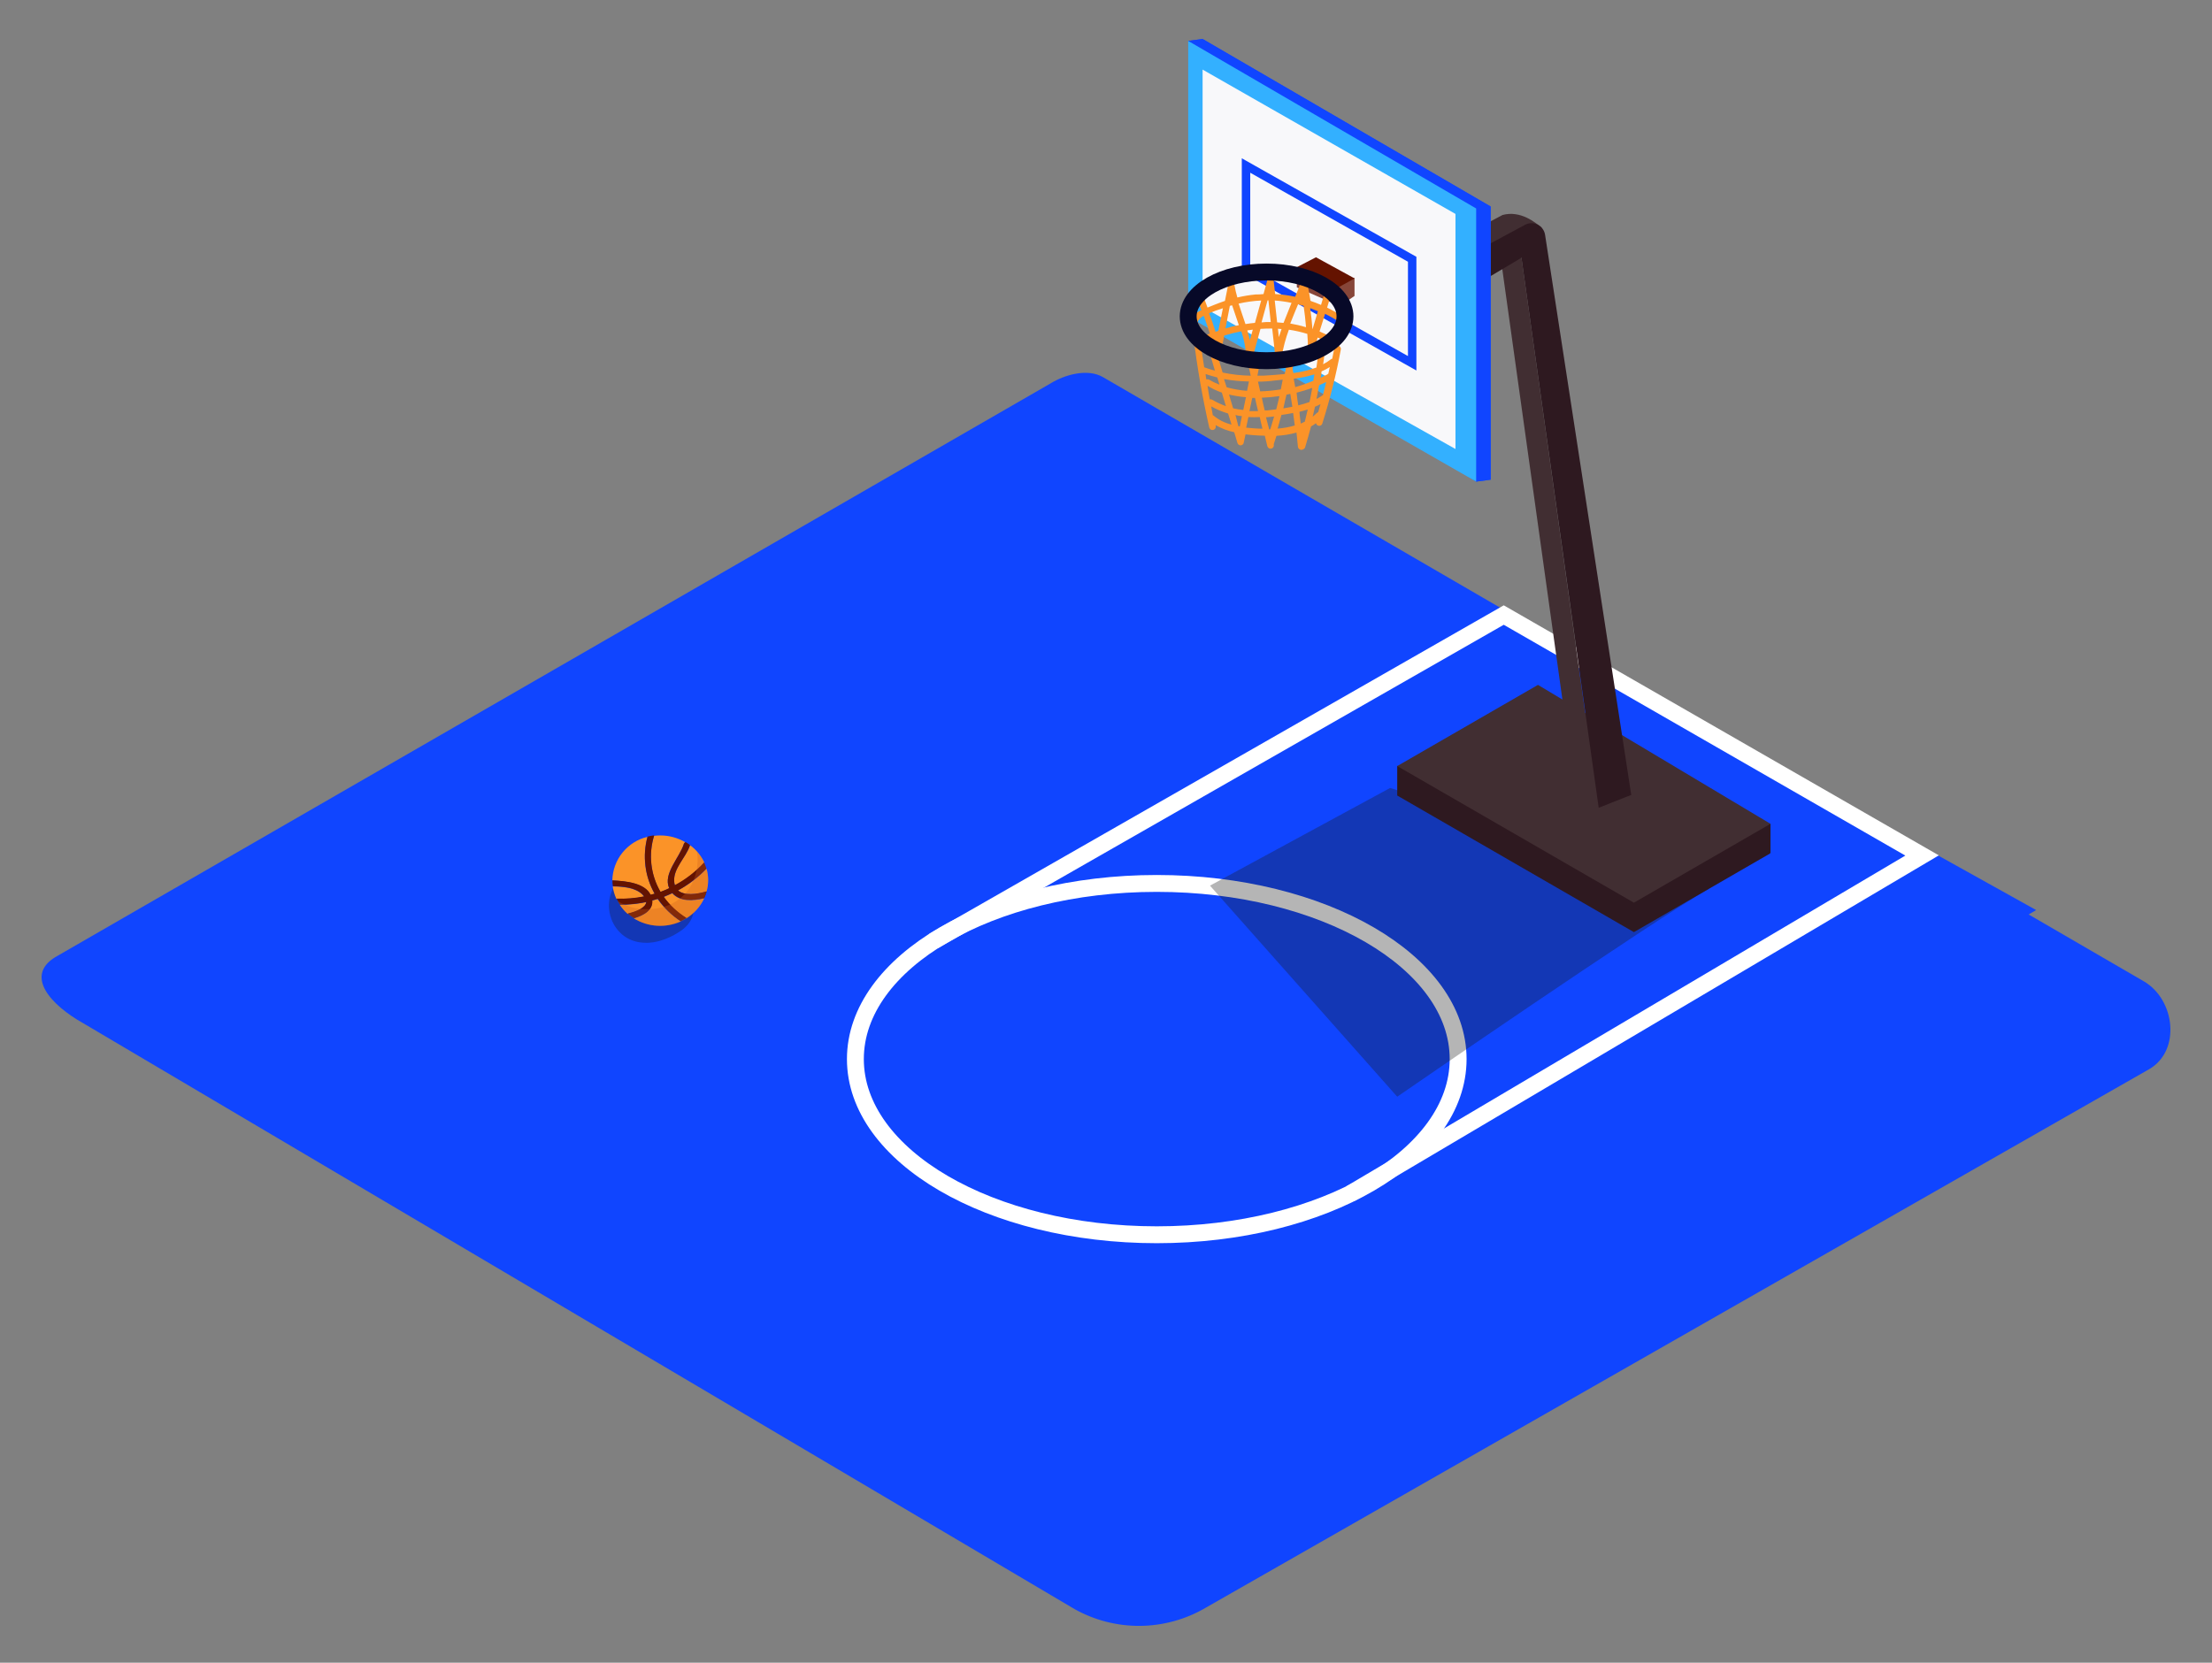 <svg width="266" height="200" viewBox="0 0 266 200" fill="none" xmlns="http://www.w3.org/2000/svg">
<rect x="0" y="0" width="266" height="200" fill="#808080" stroke="none"/>
<path d="M129.205 193.539L9.979 123.06C6.185 120.93 2.927 117.427 6.629 115.139L126.286 46.145C128.084 45.031 130.811 44.301 132.635 45.362L257.792 118.031C261.587 120.234 262.27 126.39 258.455 128.599L144.941 193.413C142.556 194.802 139.85 195.544 137.09 195.566C134.33 195.588 131.612 194.89 129.205 193.539Z" fill="#1045FF"/>
<path d="M244.856 109.467L177.925 148.528L102.855 106.256L169.361 67.421L244.856 109.467Z" fill="#1045FF"/>
<path d="M139.103 148.521C159.119 148.521 175.345 139.061 175.345 127.392C175.345 115.722 159.119 106.262 139.103 106.262C119.088 106.262 102.862 115.722 102.862 127.392C102.862 139.061 119.088 148.521 139.103 148.521Z" stroke="white" stroke-width="2.03" stroke-miterlimit="10"/>
<path d="M162.408 143.565L231.137 102.899L180.831 73.981L112.269 113.188" stroke="white" stroke-width="2.03" stroke-miterlimit="10"/>
<path opacity="0.32" d="M81.935 111.918C85.117 109.687 82.822 105.253 78.988 104.615L78.454 104.526C77.383 104.347 76.276 104.57 75.353 105.143C71.56 107.504 73.166 113.399 77.633 113.399C77.726 113.399 77.817 113.402 77.91 113.4C78.383 113.393 80.018 113.261 81.935 111.918Z" fill="url(#paint0_linear_1313_14547)"/>
<path d="M78.233 107.642C78.398 107.596 78.564 107.563 78.724 107.516C77.541 105.434 77.231 102.967 77.861 100.657C76.674 100.94 75.615 101.61 74.85 102.561C74.085 103.512 73.658 104.691 73.635 105.911C75.221 105.971 77.516 106.209 78.233 107.642Z" fill="#FB9328"/>
<path d="M79.42 107.297C79.778 107.165 80.123 107.012 80.468 106.853C79.692 105.082 81.735 103.131 82.22 101.546C82.234 101.493 82.262 101.444 82.3 101.405C82.338 101.365 82.386 101.336 82.439 101.32C81.516 100.776 80.465 100.489 79.394 100.491C79.147 100.492 78.901 100.507 78.657 100.537C78.309 101.656 78.197 102.834 78.328 103.998C78.459 105.161 78.831 106.285 79.42 107.297Z" fill="#FB9328"/>
<path d="M81.53 107.098C82.279 107.762 83.765 107.569 84.966 107.238C85.219 106.342 85.219 105.394 84.966 104.498C83.964 105.539 82.804 106.417 81.53 107.098Z" fill="#FB9328"/>
<path d="M81.072 106.004C81.083 106.173 81.116 106.341 81.171 106.501C82.495 105.796 83.689 104.869 84.701 103.762C84.308 102.921 83.71 102.193 82.963 101.645C82.966 101.672 82.966 101.698 82.963 101.725C82.478 103.131 80.952 104.451 81.072 106.004Z" fill="#FB9328"/>
<path d="M77.456 107.841C77.398 107.762 77.334 107.686 77.264 107.616C76.388 106.753 74.936 106.654 73.682 106.621C73.752 107.137 73.899 107.641 74.12 108.113C75.239 108.156 76.359 108.065 77.456 107.841Z" fill="#FB9328"/>
<path d="M80.84 107.443C80.501 107.603 80.176 107.755 79.798 107.894C80.531 108.921 81.463 109.79 82.538 110.449C83.468 109.881 84.211 109.053 84.674 108.067C83.288 108.399 81.735 108.458 80.84 107.443Z" fill="#FB9328"/>
<path d="M79.082 108.14C78.856 108.213 78.624 108.259 78.418 108.326C78.531 109.473 77.423 110.123 76.229 110.468C77.067 110.984 78.019 111.286 79.001 111.348C79.983 111.41 80.965 111.231 81.861 110.827C80.77 110.119 79.826 109.206 79.082 108.14Z" fill="#FB9328"/>
<path d="M77.702 108.511C76.659 108.733 75.596 108.839 74.531 108.83C74.796 109.234 75.112 109.602 75.473 109.925C76.494 109.666 77.635 109.215 77.702 108.511Z" fill="#FB9328"/>
<path d="M81.53 107.098C82.796 106.41 83.946 105.529 84.939 104.485C84.868 104.228 84.777 103.978 84.668 103.735C83.656 104.842 82.462 105.769 81.138 106.475C81.094 106.31 81.072 106.141 81.072 105.971C80.979 104.445 82.505 103.125 82.956 101.705C82.959 101.679 82.959 101.652 82.956 101.625C82.794 101.506 82.626 101.395 82.452 101.294C82.399 101.31 82.352 101.339 82.313 101.378C82.275 101.418 82.247 101.466 82.233 101.519C81.749 103.125 79.705 105.082 80.481 106.826C80.136 106.986 79.818 107.138 79.433 107.271C78.84 106.254 78.465 105.125 78.334 103.955C78.202 102.785 78.317 101.601 78.67 100.478C78.4 100.51 78.132 100.561 77.868 100.63C77.237 102.941 77.547 105.407 78.73 107.49C78.571 107.536 78.398 107.569 78.239 107.616C77.529 106.183 75.234 105.971 73.642 105.891C73.644 106.126 73.661 106.361 73.695 106.594C74.949 106.594 76.402 106.727 77.277 107.589C77.347 107.66 77.411 107.735 77.47 107.815C76.379 108.036 75.265 108.128 74.153 108.087C74.269 108.336 74.404 108.575 74.557 108.803C75.623 108.813 76.686 108.706 77.728 108.485C77.662 109.188 76.521 109.633 75.499 109.878C75.736 110.082 75.989 110.266 76.256 110.429C77.45 110.084 78.558 109.434 78.445 108.286C78.677 108.226 78.909 108.173 79.108 108.1C79.841 109.163 80.771 110.075 81.848 110.787C82.093 110.677 82.33 110.551 82.558 110.409C81.482 109.75 80.551 108.881 79.818 107.855C80.17 107.722 80.481 107.569 80.86 107.404C81.749 108.419 83.301 108.359 84.694 108.027C84.814 107.762 84.912 107.486 84.986 107.205C83.765 107.569 82.286 107.775 81.53 107.098Z" fill="#641300"/>
<path opacity="0.3" d="M83.825 102.428C84.303 105.745 82.293 109.36 77.801 109.36C76.55 109.387 75.319 109.04 74.265 108.365C74.77 109.283 75.514 110.046 76.419 110.574C77.323 111.102 78.353 111.375 79.4 111.364C80.888 111.403 82.33 110.85 83.41 109.826C84.49 108.802 85.118 107.392 85.158 105.904C85.153 104.622 84.678 103.385 83.825 102.428Z" fill="#CC5F1F"/>
<path opacity="0.32" d="M205.523 106.893L167.165 94.779L145.505 106.528L168.021 131.916C168.021 131.916 198.385 110.973 205.523 106.893Z" fill="url(#paint1_linear_1313_14547)"/>
<path d="M212.906 102.614V99.071L208.574 98.998L168.021 92.126V95.668" fill="#2E1920"/>
<path d="M212.906 102.634L184.944 85.916L168.021 95.688L196.481 112.12L212.906 102.634Z" fill="#2E1920"/>
<path d="M212.906 99.091L184.944 82.38L168.021 92.145L196.481 108.578L212.906 99.091Z" fill="#412E32"/>
<path d="M182.967 31.033L192.222 97.187L189.409 95.058L180.413 30.642L182.967 31.033Z" fill="#412E32"/>
<path d="M176.327 32.44L185.408 27.404C184.665 26.781 182.861 25.275 180.685 25.859L175 28.89" fill="#412E32"/>
<path d="M185.8 28.24C185.759 27.983 185.658 27.738 185.505 27.527C185.352 27.316 185.151 27.145 184.918 27.026C184.686 26.908 184.429 26.846 184.168 26.846C183.908 26.846 183.651 26.908 183.418 27.026L177.541 30.191V34.224L182.961 31.006L192.248 97.161L196.162 95.615L185.8 28.24Z" fill="#2E1920"/>
<path d="M144.616 37.853L170.237 52.527L170.774 53.449L177.514 57.927L179.259 57.695V24.843L144.616 4.689L142.885 4.922L144.616 7.953V37.853Z" fill="#1045FF"/>
<path d="M144.616 37.853L170.237 52.527L170.774 53.449L177.514 57.927L179.259 57.695V24.843L144.616 4.689L142.885 4.922L144.616 7.953V37.853Z" fill="#1045FF"/>
<path d="M142.885 4.922V38.085L177.514 57.927V25.076L142.885 4.922Z" fill="#33B0FF"/>
<path d="M144.616 8.371V36.924L175.026 54.007V25.733L144.616 8.371Z" fill="#F8F8FA"/>
<path d="M149.837 19.908V32.453L169.819 43.697V31.186L149.837 19.908Z" stroke="#1045FF" stroke-width="1.015" stroke-miterlimit="10"/>
<path d="M155.947 32.658V34.562L161.108 36.811L162.886 35.597V33.448" fill="#874639"/>
<path d="M159.536 35.345L162.893 33.488L158.249 30.947L155.264 32.492C156.518 32.741 157.671 33.352 158.581 34.251L158.66 34.33C158.996 34.628 159.29 34.969 159.536 35.345Z" fill="#641300"/>
<path d="M143.521 40.559C143.967 44.214 144.6 47.843 145.419 51.432C145.446 51.535 145.513 51.622 145.604 51.675C145.696 51.727 145.804 51.742 145.906 51.715C146.008 51.687 146.095 51.62 146.148 51.529C146.201 51.438 146.216 51.329 146.188 51.227V51.141C146.884 51.535 147.636 51.822 148.417 51.99L148.802 53.27C148.825 53.36 148.878 53.439 148.953 53.493C149.028 53.547 149.12 53.573 149.212 53.566C149.304 53.558 149.391 53.519 149.457 53.454C149.523 53.389 149.563 53.303 149.572 53.211L149.777 52.248C150.546 52.344 151.318 52.398 152.093 52.408C152.192 52.832 152.292 53.257 152.404 53.675C152.432 53.777 152.498 53.864 152.59 53.917C152.681 53.97 152.79 53.984 152.892 53.957C152.994 53.929 153.081 53.863 153.134 53.771C153.187 53.68 153.201 53.571 153.174 53.469V53.423C153.287 53.091 153.393 52.759 153.499 52.421C154.314 52.382 155.122 52.251 155.907 52.03C155.967 52.6 156.033 53.177 156.08 53.748C156.089 53.82 156.118 53.888 156.162 53.946C156.206 54.003 156.265 54.048 156.332 54.076C156.399 54.105 156.472 54.115 156.544 54.106C156.616 54.097 156.685 54.07 156.743 54.026C156.793 54.005 156.837 53.972 156.873 53.93C156.909 53.889 156.934 53.84 156.949 53.788C157.201 52.965 157.433 52.129 157.659 51.293C157.864 51.173 158.063 51.042 158.256 50.902C158.272 50.992 158.32 51.073 158.39 51.131C158.461 51.19 158.549 51.221 158.64 51.221C158.732 51.221 158.82 51.19 158.89 51.131C158.961 51.073 159.008 50.992 159.025 50.902C159.946 47.992 160.686 45.027 161.241 42.026C161.301 41.541 160.577 41.362 160.471 41.82C160.365 42.278 160.299 42.709 160.206 43.147C160.137 43.158 160.073 43.188 160.02 43.233C159.738 43.456 159.433 43.649 159.111 43.81C159.164 43.432 159.218 43.147 159.271 42.662C159.324 42.178 158.554 42.125 158.501 42.662C158.448 43.2 158.375 43.704 158.302 44.208C157.408 44.525 156.483 44.747 155.542 44.871C155.481 44.69 155.445 44.5 155.436 44.308C155.473 44.161 155.5 44.013 155.516 43.863C155.529 43.77 155.51 43.675 155.462 43.594C155.413 43.513 155.339 43.451 155.25 43.419L155.197 43.167C155.17 43.065 155.103 42.977 155.012 42.925C154.92 42.872 154.812 42.857 154.71 42.885C154.608 42.912 154.521 42.979 154.468 43.07C154.415 43.161 154.4 43.27 154.428 43.372C154.54 43.679 154.607 44.001 154.627 44.328C154.587 44.553 154.534 44.772 154.494 44.991C153.592 45.084 152.749 45.137 151.98 45.183H151.21C151.263 44.871 151.336 44.566 151.389 44.255C151.398 44.19 151.392 44.124 151.371 44.062C151.35 44.001 151.315 43.945 151.269 43.899C151.223 43.853 151.166 43.819 151.104 43.799C151.042 43.779 150.976 43.774 150.912 43.784L150.872 43.598C150.746 43.114 150.003 43.346 150.102 43.803L150.401 45.19C149.266 45.172 148.135 45.046 147.024 44.812L146.095 41.727C146.082 41.676 146.059 41.629 146.027 41.588C145.995 41.546 145.955 41.511 145.91 41.485C145.865 41.459 145.815 41.442 145.763 41.435C145.711 41.428 145.658 41.432 145.608 41.445C145.557 41.459 145.51 41.482 145.468 41.514C145.427 41.545 145.392 41.585 145.366 41.63C145.34 41.676 145.323 41.726 145.316 41.778C145.309 41.83 145.312 41.882 145.326 41.933L146.095 44.586C145.653 44.467 145.224 44.33 144.808 44.175C144.616 42.974 144.437 41.767 144.291 40.559C144.231 40.062 143.462 40.062 143.521 40.559ZM150.587 47.857H150.912L151.283 49.449H150.248L150.587 47.857ZM147.21 45.601C148.194 45.776 149.19 45.871 150.189 45.886C150.109 46.231 150.043 46.636 149.963 47.008C149.133 46.949 148.31 46.806 147.509 46.583L147.19 45.601H147.21ZM154.249 45.668C154.182 46.059 154.109 46.444 154.023 46.835C153.202 46.97 152.373 47.05 151.542 47.074L151.277 45.906C151.958 45.906 152.637 45.86 153.313 45.767L154.249 45.668ZM154.706 47.472L155.164 47.379C155.25 47.91 155.337 48.414 155.41 48.925C155.051 48.996 154.691 49.06 154.328 49.117C154.441 48.6 154.554 48.056 154.7 47.492L154.706 47.472ZM159.689 44.964L159.629 45.031C159.363 45.17 159.098 45.309 158.813 45.442C158.869 45.189 158.904 44.931 158.919 44.672C159.264 44.525 159.597 44.35 159.914 44.148L159.728 44.971L159.689 44.964ZM159.025 47.558C158.797 47.716 158.56 47.86 158.315 47.989C158.428 47.439 158.521 46.888 158.627 46.338C158.919 46.214 159.202 46.086 159.476 45.953C159.344 46.484 159.224 47.028 159.078 47.558H159.032H159.025ZM158.362 49.661C158.202 49.823 158.034 49.976 157.858 50.119C157.95 49.694 158.037 49.323 158.13 48.925C158.356 48.832 158.577 48.728 158.793 48.613C158.707 48.931 158.614 49.276 158.521 49.568C158.482 49.585 158.446 49.607 158.415 49.635L158.362 49.661ZM156.418 50.928C156.365 50.437 156.285 49.993 156.265 49.535C156.604 49.449 156.929 49.356 157.26 49.25C157.148 49.734 157.028 50.232 156.909 50.716C156.763 50.796 156.617 50.869 156.471 50.935L156.418 50.928ZM156.119 48.752C156.04 48.242 155.96 47.744 155.92 47.233C156.558 47.073 157.187 46.88 157.804 46.656C157.698 47.227 157.599 47.791 157.473 48.354C157.038 48.512 156.595 48.645 156.146 48.752H156.119ZM155.755 46.537C155.701 46.212 155.629 45.873 155.569 45.562C156.413 45.453 157.248 45.275 158.063 45.031C158.017 45.263 157.977 45.535 157.931 45.8C157.222 46.1 156.495 46.355 155.755 46.563V46.537ZM155.688 51.181C155.021 51.379 154.333 51.503 153.638 51.552C153.798 51.015 153.95 50.464 154.096 49.913C154.56 49.847 155.031 49.767 155.502 49.675C155.569 50.179 155.642 50.676 155.701 51.181H155.688ZM152.603 51.572L152.239 50.185H152.351L153.22 50.093C153.074 50.583 152.922 51.114 152.756 51.638H152.577L152.603 51.572ZM152.079 49.349C151.953 48.865 151.847 48.315 151.741 47.837C152.449 47.812 153.156 47.748 153.857 47.645C153.731 48.175 153.612 48.706 153.472 49.237L152.384 49.363H152.086L152.079 49.349ZM151.801 51.565C151.204 51.565 150.534 51.505 149.857 51.439C149.95 51.015 150.036 50.59 150.122 50.166C150.578 50.19 151.034 50.19 151.489 50.166C151.595 50.636 151.695 51.108 151.814 51.572L151.801 51.565ZM148.57 49.92C148.821 49.993 149.079 50.038 149.339 50.053C149.253 50.464 149.18 50.869 149.094 51.28H148.922L148.57 49.92ZM149.499 49.31C149.09 49.269 148.685 49.202 148.285 49.111L147.794 47.459C148.464 47.617 149.144 47.723 149.83 47.777L149.505 49.323L149.499 49.31ZM145.85 49.973C145.79 49.608 145.717 49.243 145.651 48.885C146.296 49.241 146.976 49.528 147.681 49.741L148.092 51.068C147.276 50.878 146.518 50.493 145.883 49.947L145.85 49.973ZM145.472 47.983C145.372 47.472 145.293 46.955 145.207 46.404C145.752 46.736 146.33 47.012 146.931 47.227L147.422 48.852C146.849 48.647 146.296 48.389 145.77 48.082C145.73 48.057 145.685 48.041 145.639 48.034C145.592 48.027 145.544 48.03 145.498 48.043L145.472 47.983ZM145.366 45.654C145.32 45.633 145.27 45.622 145.22 45.622C145.169 45.622 145.12 45.633 145.074 45.654C145.025 45.436 144.991 45.214 144.974 44.991C145.439 45.144 145.91 45.283 146.381 45.402L146.646 46.271C146.209 46.104 145.787 45.9 145.386 45.661L145.366 45.654Z" fill="#FB9328"/>
<path d="M143.17 38.569C143.156 38.624 143.153 38.68 143.162 38.736C143.17 38.791 143.19 38.844 143.219 38.892C143.249 38.94 143.287 38.981 143.333 39.013C143.379 39.046 143.43 39.069 143.485 39.081C143.54 39.093 143.597 39.094 143.652 39.083C143.707 39.073 143.759 39.052 143.806 39.021C143.853 38.99 143.893 38.95 143.924 38.903C143.955 38.856 143.976 38.803 143.986 38.748C144.145 38.41 144.417 38.138 144.755 37.979C145.012 38.687 145.255 39.401 145.485 40.122L144.822 40.374C144.364 40.579 144.57 41.329 145.027 41.143L145.691 40.878C145.83 41.316 145.963 41.767 146.082 42.205C146.082 42.307 146.123 42.405 146.195 42.477C146.267 42.549 146.365 42.59 146.467 42.59C146.569 42.59 146.667 42.549 146.739 42.477C146.811 42.405 146.852 42.307 146.852 42.205L147.223 40.361C147.897 40.153 148.581 39.983 149.273 39.85C149.616 40.849 149.81 41.892 149.85 42.948C149.836 43.002 149.833 43.058 149.842 43.113C149.851 43.168 149.872 43.22 149.903 43.267C149.934 43.313 149.975 43.352 150.022 43.382C150.07 43.411 150.123 43.43 150.178 43.437C150.234 43.444 150.29 43.439 150.343 43.423C150.396 43.407 150.446 43.379 150.487 43.342C150.529 43.305 150.563 43.26 150.586 43.209C150.608 43.158 150.62 43.103 150.62 43.047L151.575 39.558C152.046 39.518 152.517 39.518 152.988 39.518L153.353 42.835C153.406 43.226 154.056 43.399 154.123 42.934C154.307 41.817 154.598 40.719 154.992 39.657C155.742 39.767 156.483 39.936 157.207 40.161C157.264 40.732 157.286 41.306 157.274 41.88C157.259 41.934 157.257 41.99 157.266 42.045C157.275 42.1 157.296 42.152 157.327 42.199C157.358 42.245 157.398 42.284 157.446 42.313C157.493 42.343 157.546 42.362 157.602 42.369C157.657 42.376 157.713 42.371 157.767 42.355C157.82 42.339 157.869 42.311 157.911 42.274C157.953 42.237 157.986 42.192 158.009 42.141C158.032 42.09 158.044 42.035 158.043 41.979L158.455 40.606L159.158 40.918C159.596 41.137 159.994 40.473 159.543 40.254C159.255 40.117 158.968 39.989 158.68 39.87L159.344 37.747C159.981 38.061 160.599 38.413 161.194 38.801C161.579 39.08 161.997 38.41 161.579 38.138C160.941 37.718 160.276 37.339 159.589 37.004L159.961 35.757C159.974 35.706 159.977 35.653 159.971 35.601C159.964 35.55 159.947 35.5 159.921 35.454C159.894 35.409 159.859 35.369 159.818 35.337C159.776 35.306 159.729 35.282 159.679 35.269C159.628 35.255 159.575 35.252 159.523 35.259C159.472 35.266 159.422 35.283 159.376 35.309C159.331 35.335 159.291 35.37 159.26 35.411C159.228 35.453 159.204 35.5 159.191 35.551L158.859 36.679C158.444 36.497 158.021 36.336 157.592 36.194C157.479 35.451 157.347 34.755 157.181 33.979C157.151 33.9 157.099 33.833 157.03 33.786C156.961 33.738 156.88 33.713 156.796 33.713C156.713 33.713 156.631 33.738 156.562 33.786C156.493 33.833 156.441 33.9 156.411 33.979C156.212 34.556 155.993 35.126 155.748 35.697C154.955 35.525 154.15 35.414 153.34 35.365L153.167 33.819C153.182 33.766 153.184 33.709 153.175 33.654C153.166 33.599 153.145 33.547 153.114 33.5C153.083 33.454 153.043 33.415 152.995 33.386C152.948 33.356 152.895 33.337 152.839 33.33C152.784 33.323 152.728 33.328 152.675 33.344C152.621 33.36 152.572 33.388 152.53 33.425C152.488 33.462 152.455 33.507 152.432 33.558C152.409 33.609 152.398 33.664 152.398 33.72L151.94 35.372C151.63 35.41 151.317 35.426 151.005 35.418C150.261 35.489 149.523 35.611 148.796 35.783C148.654 35.301 148.539 34.812 148.451 34.317C148.451 34.215 148.41 34.117 148.338 34.045C148.266 33.973 148.168 33.932 148.066 33.932C147.964 33.932 147.866 33.973 147.794 34.045C147.722 34.117 147.681 34.215 147.681 34.317L147.303 36.194C146.865 36.34 146.434 36.506 145.976 36.685L145.207 36.997C145.034 36.539 144.888 36.081 144.676 35.624C144.464 35.166 143.721 35.372 143.906 35.829C144.092 36.287 144.298 36.805 144.483 37.316C144.191 37.421 143.923 37.583 143.695 37.794C143.467 38.005 143.284 38.26 143.157 38.543L143.17 38.569ZM151.661 36.148L150.912 38.835C150.531 38.87 150.151 38.919 149.771 38.981C149.499 38.158 149.207 37.335 148.948 36.519C149.84 36.315 150.748 36.191 151.661 36.148ZM153.32 36.148C153.989 36.198 154.654 36.293 155.31 36.433L154.348 38.841L153.579 38.775L153.293 36.161L153.32 36.148ZM157.831 39.617C157.771 38.762 157.672 37.913 157.552 37.063C157.866 37.178 158.176 37.302 158.481 37.435L157.831 39.617ZM157.042 39.352C156.423 39.167 155.794 39.021 155.157 38.914C155.456 38.145 155.781 37.368 156.1 36.599L156.763 36.785C156.887 37.638 156.984 38.496 157.055 39.359L157.042 39.352ZM154.109 39.578C153.994 39.901 153.886 40.226 153.784 40.553L153.678 39.544L154.109 39.578ZM152.822 38.735C152.448 38.724 152.073 38.739 151.701 38.782L152.431 36.128H152.53L152.816 38.782L152.822 38.735ZM150.315 40.958C150.222 40.546 150.116 40.135 149.99 39.743L150.653 39.651L150.282 40.977L150.315 40.958ZM148.988 39.107C148.442 39.209 147.902 39.34 147.369 39.498L147.893 36.791L148.092 36.738H148.172C148.437 37.541 148.729 38.377 148.988 39.146V39.107ZM146.162 39.87C145.936 39.118 145.68 38.388 145.392 37.68C145.936 37.449 146.492 37.247 147.057 37.077L146.507 39.797L146.162 39.909V39.87Z" fill="#FB9328"/>
<path d="M152.312 43.386C157.518 43.386 161.738 40.998 161.738 38.052C161.738 35.106 157.518 32.718 152.312 32.718C147.105 32.718 142.885 35.106 142.885 38.052C142.885 40.998 147.105 43.386 152.312 43.386Z" stroke="#070928" stroke-width="2.03" stroke-miterlimit="10"/>
<defs>
<linearGradient id="paint0_linear_1313_14547" x1="27038.1" y1="3401.16" x2="26846.8" y2="3178.17" gradientUnits="userSpaceOnUse">
<stop offset="0.01" stop-color="#666666" stop-opacity="0"/>
<stop offset="1" stop-color="#1A1A1A"/>
</linearGradient>
<linearGradient id="paint1_linear_1313_14547" x1="66817.9" y1="6531" x2="65573.5" y2="5076.74" gradientUnits="userSpaceOnUse">
<stop offset="0.01" stop-color="#666666" stop-opacity="0"/>
<stop offset="1" stop-color="#1A1A1A"/>
</linearGradient>
</defs>
</svg>
